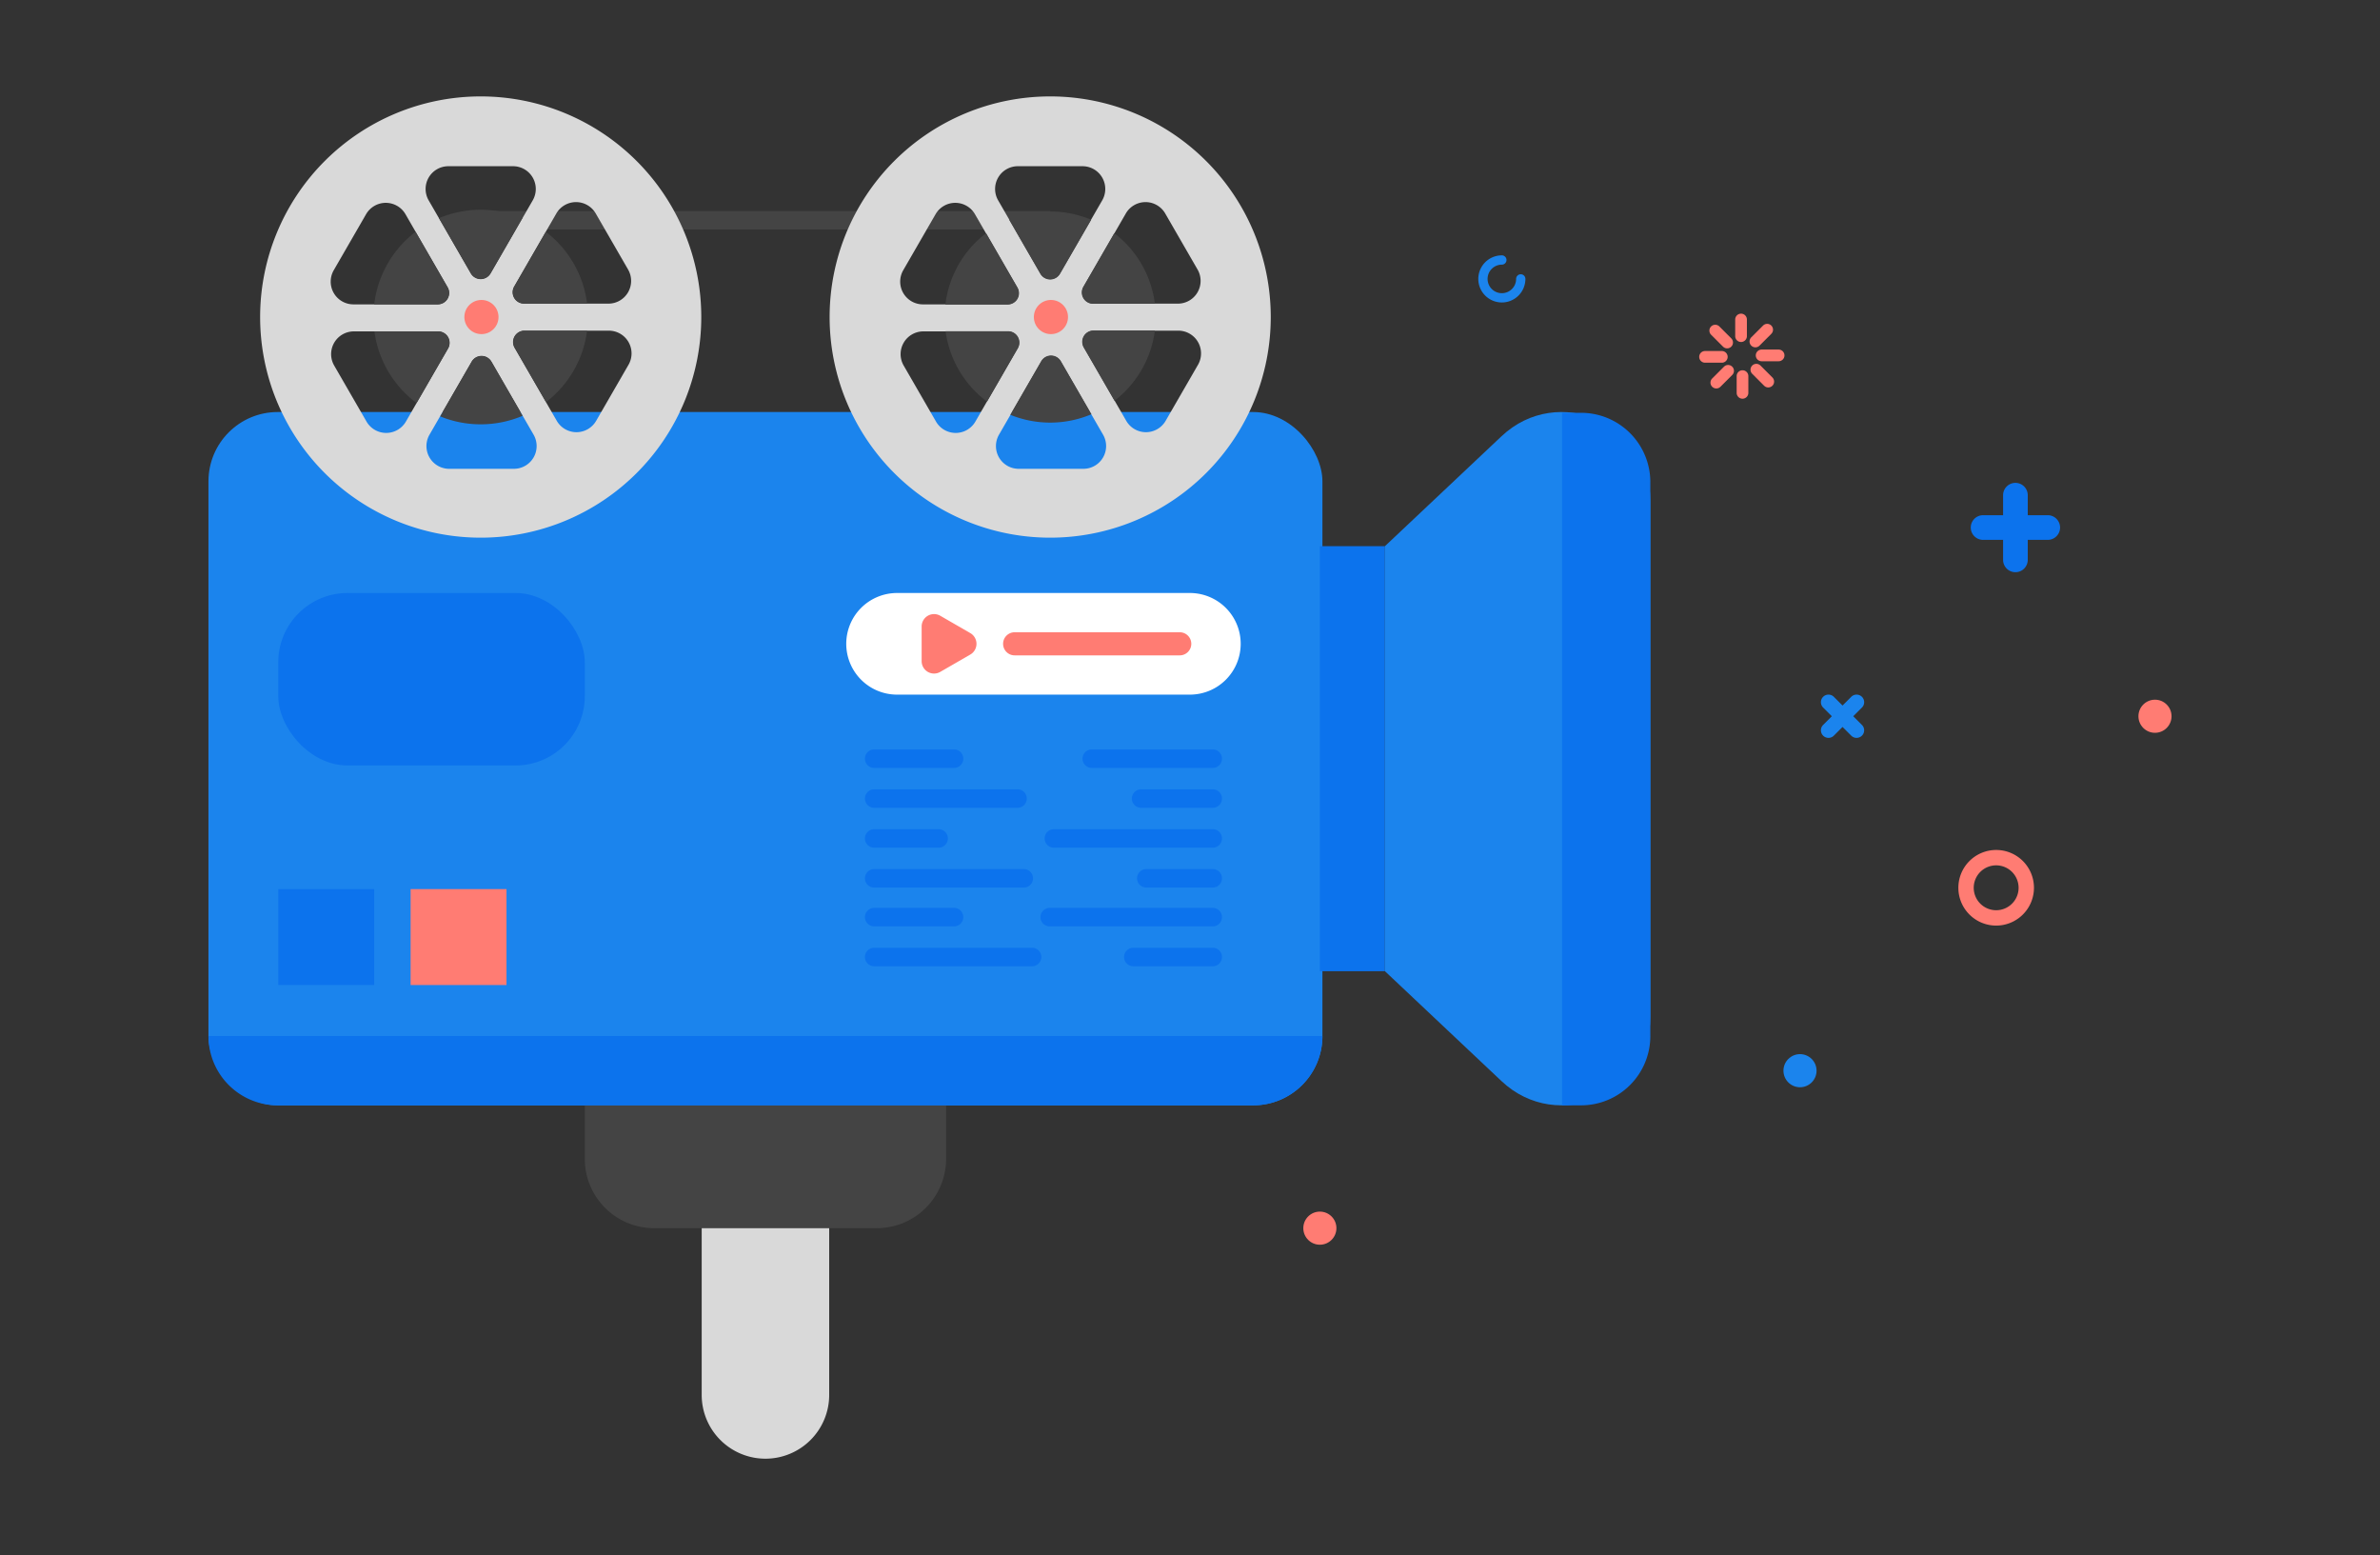 <svg xmlns="http://www.w3.org/2000/svg" viewBox="0 0 1030.693 673.294"><rect x="0" y="0" width="1030.693" height="673.294" fill="#333333" stroke="none"/><defs><style>.a{fill:#1b84ed;}.b{fill:#ff7c73;}.c{fill:#0c73ed;}.d{fill:#444;}.e{fill:#d9d9d9;}.f{fill:none;}.g{fill:#fff;}</style></defs><title>video4</title><rect class="a" x="90.277" y="178.389" width="482.419" height="300.175" rx="30" ry="30"/><path class="b" d="M747.965,150.825a2.522,2.522,0,0,1-1.789-.741l-5.13-5.13a2.531,2.531,0,1,1,3.579-3.579l5.13,5.13a2.531,2.531,0,0,1-1.789,4.32Z"/><path class="b" d="M745.653,157.034H738.4a2.531,2.531,0,0,1,0-5.062h7.255a2.531,2.531,0,0,1,0,5.062Z"/><path class="b" d="M743.278,168.188a2.531,2.531,0,0,1-1.79-4.32l5.13-5.13a2.531,2.531,0,0,1,3.579,3.579l-5.13,5.13A2.524,2.524,0,0,1,743.278,168.188Z"/><path class="b" d="M754.616,172.625a2.531,2.531,0,0,1-2.531-2.531V162.84a2.531,2.531,0,1,1,5.062,0v7.255A2.531,2.531,0,0,1,754.616,172.625Z"/><path class="b" d="M765.771,167.745a2.522,2.522,0,0,1-1.789-.741l-5.13-5.13a2.531,2.531,0,1,1,3.579-3.579l5.13,5.13a2.531,2.531,0,0,1-1.789,4.32Z"/><path class="b" d="M770.208,156.407h-7.255a2.531,2.531,0,1,1,0-5.061h7.255a2.531,2.531,0,1,1,0,5.061Z"/><path class="b" d="M760.2,150.382a2.531,2.531,0,0,1-1.79-4.32l5.13-5.13a2.531,2.531,0,0,1,3.579,3.579l-5.13,5.13A2.524,2.524,0,0,1,760.2,150.382Z"/><path class="b" d="M753.989,148.07a2.531,2.531,0,0,1-2.531-2.531v-7.255a2.531,2.531,0,0,1,5.061,0v7.255A2.531,2.531,0,0,1,753.989,148.07Z"/><path class="b" d="M864.468,400.743a16.371,16.371,0,1,1,16.371-16.371A16.389,16.389,0,0,1,864.468,400.743Zm0-26.086a9.716,9.716,0,1,0,9.716,9.716A9.726,9.726,0,0,0,864.468,374.657Z"/><path class="c" d="M858.807,233.743h8.661V242.4a5.339,5.339,0,1,0,10.678,0v-8.661h8.661a5.339,5.339,0,1,0,0-10.678h-8.661V214.4a5.339,5.339,0,0,0-10.678,0v8.661h-8.661a5.339,5.339,0,0,0,0,10.678Z"/><path class="a" d="M806.34,313.868l-3.763-3.763,3.763-3.763A3.28,3.28,0,1,0,801.7,301.7l-3.763,3.763-3.763-3.763a3.28,3.28,0,1,0-4.639,4.639l3.763,3.763-3.763,3.763a3.28,3.28,0,0,0,4.639,4.639l3.763-3.763,3.763,3.763a3.28,3.28,0,1,0,4.639-4.639Z"/><circle class="b" cx="571.587" cy="531.743" r="7.168"/><circle class="b" cx="933.249" cy="310.106" r="7.168"/><circle class="a" cx="779.518" cy="463.564" r="7.168"/><path class="a" d="M650.4,130.956a10.2,10.2,0,1,1,0-20.4,2.012,2.012,0,0,1,0,4.024,6.177,6.177,0,1,0,6.176,6.177,2.012,2.012,0,0,1,4.024,0A10.213,10.213,0,0,1,650.4,130.956Z"/><rect class="c" x="571.587" y="236.468" width="28.178" height="184.017"/><path class="a" d="M650.253,468.078l-50.488-47.593V236.468l50.488-47.593c24.386-22.988,64.444-5.7,64.444,27.814V440.264C714.7,473.777,674.639,491.066,650.253,468.078Z"/><rect class="d" x="208.175" y="91.359" width="246.625" height="8"/><path class="e" d="M208.174,41.743a95.521,95.521,0,1,0,95.521,95.521A95.521,95.521,0,0,0,208.174,41.743Zm49.82,50.686L272,116.687a9.853,9.853,0,0,1-8.533,14.779H226.924a4.926,4.926,0,0,1-4.266-7.39l18.271-31.647A9.853,9.853,0,0,1,257.994,92.429ZM194.168,71.963h28.01a9.853,9.853,0,0,1,8.533,14.779L212.44,118.389a4.926,4.926,0,0,1-8.533,0L185.636,86.742A9.853,9.853,0,0,1,194.168,71.963Zm-49.637,45.042,14.005-24.258a9.853,9.853,0,0,1,17.065,0l18.271,31.647a4.926,4.926,0,0,1-4.266,7.389H153.064A9.853,9.853,0,0,1,144.532,117.005Zm14.189,65.507-14.005-24.257a9.853,9.853,0,0,1,8.533-14.779h36.543a4.926,4.926,0,0,1,4.266,7.389l-18.271,31.647A9.853,9.853,0,0,1,158.721,182.513Zm63.826,20.466h-28.01A9.853,9.853,0,0,1,186,188.2l18.272-31.647a4.926,4.926,0,0,1,8.533,0L231.079,188.2A9.853,9.853,0,0,1,222.546,202.978Zm49.637-45.042-14.005,24.258a9.853,9.853,0,0,1-17.065,0l-18.271-31.647a4.926,4.926,0,0,1,4.266-7.389H263.65A9.853,9.853,0,0,1,272.183,157.937Z"/><path class="d" d="M227.036,131.431H254.26a46.4,46.4,0,0,0-17.872-31.066L222.744,124A4.956,4.956,0,0,0,227.036,131.431Z"/><path class="d" d="M254.249,143.193H227.221a4.956,4.956,0,0,0-4.292,7.434l13.549,23.467A46.4,46.4,0,0,0,254.249,143.193Z"/><path class="d" d="M204.252,156.667,190.62,180.279a46.58,46.58,0,0,0,35.706-.246l-13.49-23.365A4.956,4.956,0,0,0,204.252,156.667Z"/><path class="d" d="M189.681,143.513H162.143a46.417,46.417,0,0,0,18.239,30.974l13.591-23.54A4.956,4.956,0,0,0,189.681,143.513Z"/><path class="d" d="M193.788,124.318,179.96,100.365a46.4,46.4,0,0,0-17.909,31.386H189.5A4.956,4.956,0,0,0,193.788,124.318Z"/><path class="d" d="M212.465,118.277l13.756-23.826a46.6,46.6,0,0,0-36.1,0l13.756,23.826A4.956,4.956,0,0,0,212.465,118.277Z"/><path class="f" d="M193.874,124.395,175.6,92.748a9.853,9.853,0,0,0-17.065,0l-14.005,24.258a9.853,9.853,0,0,0,8.533,14.779h36.543A4.926,4.926,0,0,0,193.874,124.395Z"/><path class="f" d="M212.44,118.389l18.271-31.647a9.853,9.853,0,0,0-8.533-14.779h-28.01a9.853,9.853,0,0,0-8.533,14.779l18.271,31.647A4.926,4.926,0,0,0,212.44,118.389Z"/><path class="f" d="M226.924,131.466h36.543A9.853,9.853,0,0,0,272,116.687L257.994,92.429a9.853,9.853,0,0,0-17.065,0l-18.271,31.647A4.926,4.926,0,0,0,226.924,131.466Z"/><path class="f" d="M222.841,150.547l18.271,31.647a9.853,9.853,0,0,0,17.065,0l14.005-24.258a9.853,9.853,0,0,0-8.533-14.779H227.107A4.926,4.926,0,0,0,222.841,150.547Z"/><path class="f" d="M204.275,156.552,186,188.2a9.853,9.853,0,0,0,8.533,14.779h28.01a9.853,9.853,0,0,0,8.533-14.779l-18.271-31.647A4.926,4.926,0,0,0,204.275,156.552Z"/><circle class="b" cx="208.496" cy="137.264" r="7.396"/><path class="e" d="M454.8,41.743a95.521,95.521,0,1,0,95.521,95.521A95.521,95.521,0,0,0,454.8,41.743Zm49.82,50.686,14,24.258a9.853,9.853,0,0,1-8.533,14.779H473.549a4.926,4.926,0,0,1-4.266-7.39l18.271-31.647A9.853,9.853,0,0,1,504.62,92.429ZM440.794,71.963H468.8a9.853,9.853,0,0,1,8.533,14.779l-18.271,31.647a4.926,4.926,0,0,1-8.533,0L432.261,86.742A9.853,9.853,0,0,1,440.794,71.963Zm-49.637,45.042,14.005-24.258a9.853,9.853,0,0,1,17.065,0L440.5,124.395a4.926,4.926,0,0,1-4.266,7.389H399.69A9.853,9.853,0,0,1,391.157,117.005Zm14.189,65.507-14.005-24.257a9.853,9.853,0,0,1,8.533-14.779h36.543a4.926,4.926,0,0,1,4.266,7.389l-18.271,31.647A9.853,9.853,0,0,1,405.346,182.513Zm63.826,20.466h-28.01a9.853,9.853,0,0,1-8.533-14.779L450.9,156.552a4.926,4.926,0,0,1,8.533,0L477.7,188.2A9.853,9.853,0,0,1,469.172,202.978Zm49.637-45.042L504.8,182.194a9.853,9.853,0,0,1-17.065,0l-18.271-31.647a4.926,4.926,0,0,1,4.266-7.389h36.543A9.853,9.853,0,0,1,518.809,157.937Z"/><path class="d" d="M473.358,131.525h26.787a45.658,45.658,0,0,0-17.585-30.567L469.135,124.21A4.876,4.876,0,0,0,473.358,131.525Z"/><path class="d" d="M500.135,143.1H473.54a4.876,4.876,0,0,0-4.223,7.314l13.331,23.09A45.658,45.658,0,0,0,500.135,143.1Z"/><path class="d" d="M450.94,156.356l-13.413,23.233a45.833,45.833,0,0,0,35.133-.242l-13.273-22.99A4.876,4.876,0,0,0,450.94,156.356Z"/><path class="d" d="M436.6,143.413h-27.1a45.672,45.672,0,0,0,17.946,30.476l13.373-23.162A4.876,4.876,0,0,0,436.6,143.413Z"/><path class="d" d="M440.645,124.526l-13.607-23.568a45.654,45.654,0,0,0-17.621,30.882h27.005A4.876,4.876,0,0,0,440.645,124.526Z"/><path class="d" d="M459.022,118.582l13.535-23.444a45.85,45.85,0,0,0-35.516,0l13.535,23.444A4.876,4.876,0,0,0,459.022,118.582Z"/><circle class="b" cx="455.121" cy="137.264" r="7.396"/><path class="c" d="M676.473,178.73H684.7a30,30,0,0,1,30,30V448.564a30,30,0,0,1-30,30h-8.224a0,0,0,0,1,0,0V178.73A0,0,0,0,1,676.473,178.73Z"/><path class="d" d="M253.254,478.564H409.718a0,0,0,0,1,0,0v23.179a30,30,0,0,1-30,30H283.254a30,30,0,0,1-30-30V478.564A0,0,0,0,1,253.254,478.564Z"/><path class="e" d="M303.88,531.743h55.213a0,0,0,0,1,0,0v72.2a27.606,27.606,0,0,1-27.606,27.606h0a27.606,27.606,0,0,1-27.606-27.606v-72.2a0,0,0,0,1,0,0Z"/><path class="g" d="M515.3,300.743H388.48a22,22,0,0,1-22-22h0a22,22,0,0,1,22-22H515.3a22,22,0,0,1,22,22h0A22,22,0,0,1,515.3,300.743Z"/><path class="c" d="M525.2,332.477H472.815a4,4,0,0,1,0-8H525.2a4,4,0,0,1,0,8Z"/><path class="c" d="M413.171,332.477h-34.6a4,4,0,0,1,0-8h34.6a4,4,0,0,1,0,8Z"/><path class="c" d="M525.2,349.743H494.174a4,4,0,0,1,0-8H525.2a4,4,0,0,1,0,8Z"/><path class="c" d="M440.664,349.743H378.573a4,4,0,0,1,0-8h62.091a4,4,0,0,1,0,8Z"/><path class="c" d="M525.2,367.009H456.4a4,4,0,0,1,0-8h68.8a4,4,0,0,1,0,8Z"/><path class="c" d="M406.487,367.009H378.573a4,4,0,0,1,0-8h27.914a4,4,0,0,1,0,8Z"/><path class="c" d="M525.2,384.276H496.42a4,4,0,0,1,0-8H525.2a4,4,0,0,1,0,8Z"/><path class="c" d="M443.36,384.276H378.573a4,4,0,0,1,0-8H443.36a4,4,0,0,1,0,8Z"/><path class="c" d="M525.2,401.076H454.6a4,4,0,0,1,0-8h70.6a4,4,0,0,1,0,8Z"/><path class="c" d="M413.165,401.076H378.573a4,4,0,0,1,0-8h34.593a4,4,0,0,1,0,8Z"/><path class="c" d="M525.2,418.342H490.8a4,4,0,0,1,0-8H525.2a4,4,0,0,1,0,8Z"/><path class="c" d="M446.958,418.342H378.573a4,4,0,0,1,0-8h68.385a4,4,0,0,1,0,8Z"/><path class="c" d="M542.7,478.564H120.277a30,30,0,0,1-30-30H572.7A30,30,0,0,1,542.7,478.564Z"/><rect class="c" x="120.506" y="384.942" width="41.534" height="41.534"/><rect class="b" x="177.815" y="384.942" width="41.534" height="41.534"/><path class="b" d="M420.188,274.092l-13-7.5a5.371,5.371,0,0,0-8.057,4.651v15.007a5.371,5.371,0,0,0,8.057,4.651l13-7.5A5.371,5.371,0,0,0,420.188,274.092Z"/><path class="b" d="M510.906,283.743h-71.5a5,5,0,0,1,0-10h71.5a5,5,0,0,1,0,10Z"/><rect class="c" x="120.506" y="256.743" width="132.748" height="74.667" rx="30" ry="30"/></svg>